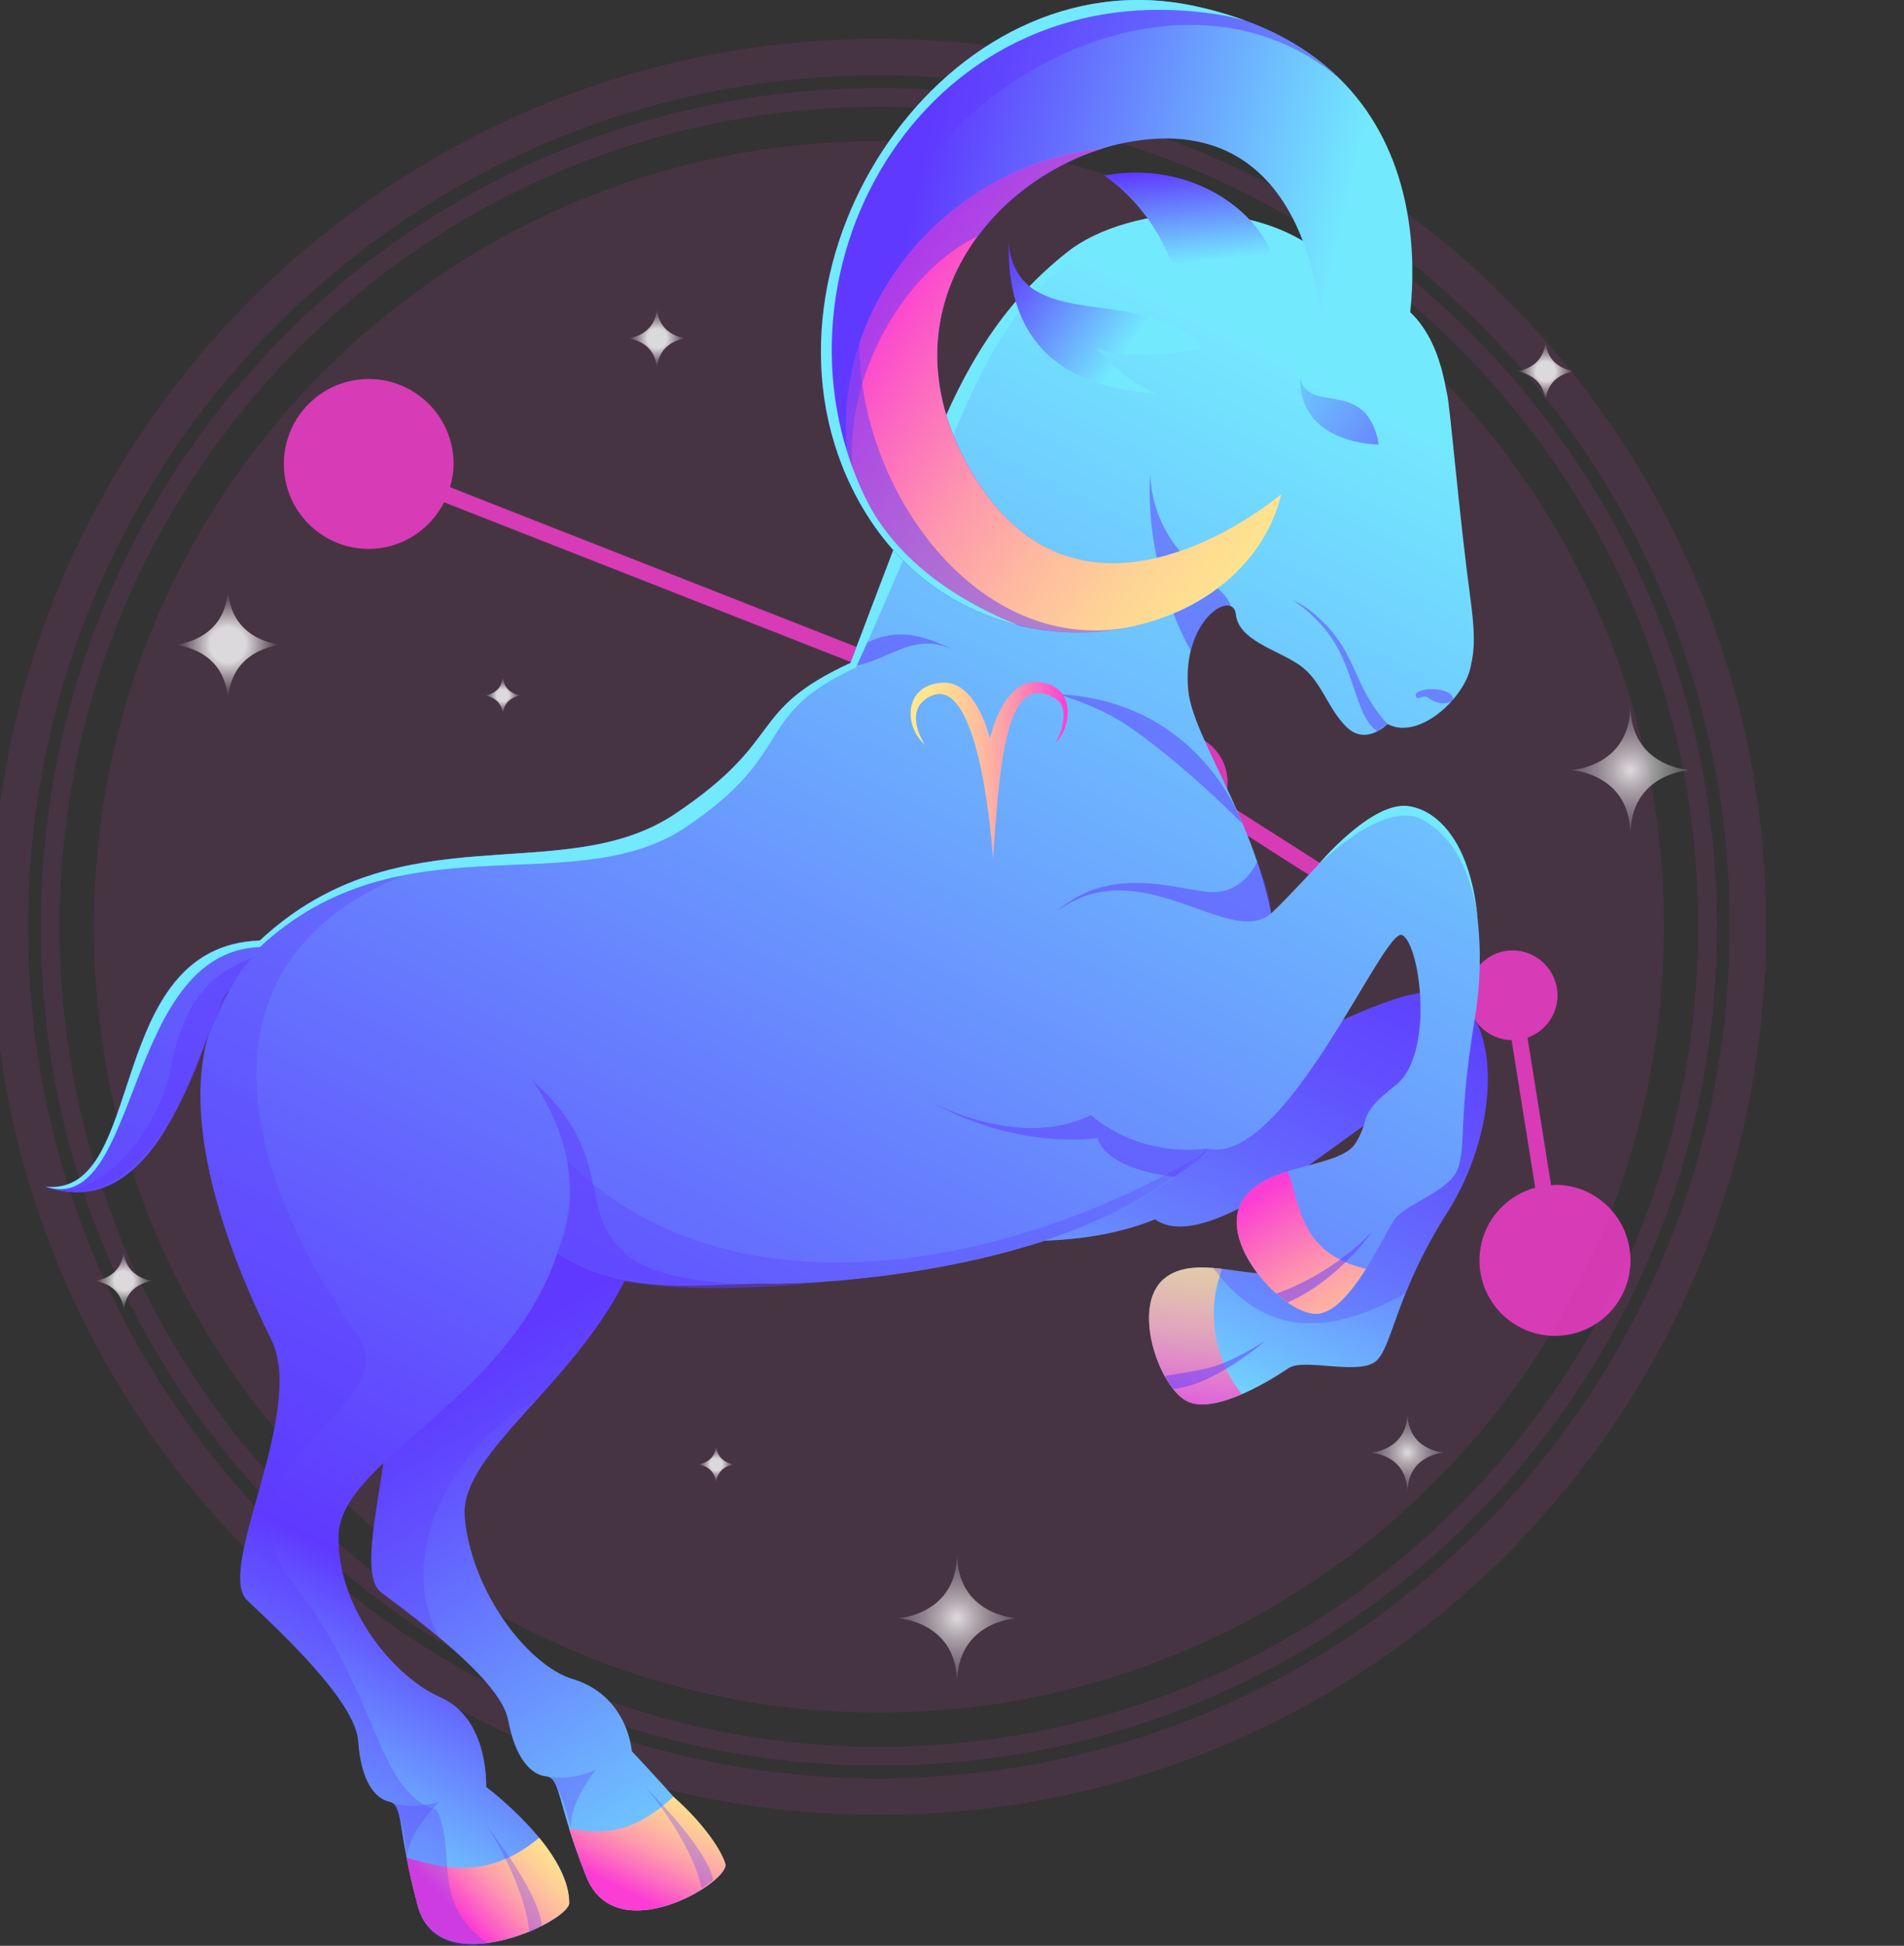 <svg width="137" height="140" viewBox="0 0 137 140" fill="none" xmlns="http://www.w3.org/2000/svg">
<rect x="0" y="0" width="137" height="140" fill="#333333" stroke="none"/>
<g clip-path="url(#clip0_28_21733)">
<g opacity="0.2">
<g style="mix-blend-mode:screen" opacity="0.5">
<path d="M125.768 66.686C125.768 101.245 97.773 129.269 63.237 129.269C28.701 129.269 0.71 101.251 0.71 66.686C0.71 32.122 28.706 4.109 63.242 4.109C97.778 4.109 125.774 32.127 125.774 66.692L125.768 66.686Z" stroke="#FC3DD3" stroke-width="2.62" stroke-miterlimit="10"/>
</g>
<g style="mix-blend-mode:screen" opacity="0.5">
<path d="M122.867 66.686C122.867 99.644 96.173 126.36 63.242 126.36C30.311 126.36 3.612 99.644 3.612 66.686C3.612 33.729 30.311 7.013 63.242 7.013C96.173 7.013 122.867 33.734 122.867 66.686Z" stroke="#FC3DD3" stroke-width="1.35" stroke-miterlimit="10"/>
</g>
<g style="mix-blend-mode:screen" opacity="0.5">
<path d="M119.727 66.686C119.727 97.907 94.437 123.217 63.242 123.217C32.047 123.217 6.758 97.907 6.758 66.686C6.758 35.465 32.047 10.155 63.242 10.155C94.437 10.155 119.727 35.465 119.727 66.686Z" fill="#FC3DD3"/>
</g>
</g>
<g style="mix-blend-mode:screen" opacity="0.9">
<path style="mix-blend-mode:screen" opacity="0.9" d="M16.406 42.131C16.406 46.18 12.539 46.392 12.539 46.392C12.539 46.392 16.406 46.609 16.406 50.658C16.406 46.609 20.273 46.392 20.273 46.392C20.273 46.392 16.406 46.18 16.406 42.131Z" fill="url(#paint0_radial_28_21733)"/>
<path style="mix-blend-mode:screen" opacity="0.9" d="M47.27 21.983C47.27 24.23 45.122 24.344 45.122 24.344C45.122 24.344 47.27 24.463 47.27 26.71C47.27 24.463 49.412 24.344 49.412 24.344C49.412 24.344 47.27 24.224 47.27 21.983Z" fill="url(#paint1_radial_28_21733)"/>
<path style="mix-blend-mode:screen" opacity="0.9" d="M8.9 89.798C8.9 92.045 6.752 92.159 6.752 92.159C6.752 92.159 8.9 92.278 8.9 94.526C8.9 92.278 11.042 92.159 11.042 92.159C11.042 92.159 8.9 92.04 8.9 89.798Z" fill="url(#paint2_radial_28_21733)"/>
<path style="mix-blend-mode:screen" opacity="0.9" d="M51.528 103.889C51.528 105.289 50.188 105.365 50.188 105.365C50.188 105.365 51.528 105.441 51.528 106.841C51.528 105.441 52.867 105.365 52.867 105.365C52.867 105.365 51.528 105.289 51.528 103.889Z" fill="url(#paint3_radial_28_21733)"/>
<path style="mix-blend-mode:screen" opacity="0.9" d="M36.179 48.563C36.179 49.969 34.84 50.039 34.84 50.039C34.84 50.039 36.179 50.115 36.179 51.516C36.179 50.115 37.519 50.039 37.519 50.039C37.519 50.039 36.179 49.963 36.179 48.563Z" fill="url(#paint4_radial_28_21733)"/>
<path style="mix-blend-mode:screen" opacity="0.9" d="M111.206 24.349C111.206 26.591 109.064 26.716 109.064 26.716C109.064 26.716 111.206 26.835 111.206 29.082C111.206 26.835 113.349 26.716 113.349 26.716C113.349 26.716 111.206 26.596 111.206 24.349Z" fill="url(#paint5_radial_28_21733)"/>
<path style="mix-blend-mode:color-dodge" opacity="0.9" d="M117.313 50.739C117.313 55.168 113.077 55.407 113.077 55.407C113.077 55.407 117.313 55.646 117.313 60.081C117.313 55.646 121.549 55.407 121.549 55.407C121.549 55.407 117.313 55.168 117.313 50.739Z" fill="url(#paint6_radial_28_21733)"/>
<path style="mix-blend-mode:color-dodge" opacity="0.9" d="M68.866 111.764C68.866 116.194 64.63 116.432 64.63 116.432C64.63 116.432 68.866 116.671 68.866 121.106C68.866 116.671 73.102 116.432 73.102 116.432C73.102 116.432 68.866 116.194 68.866 111.764Z" fill="url(#paint7_radial_28_21733)"/>
<path style="mix-blend-mode:color-dodge" opacity="0.9" d="M101.271 101.625C101.271 104.366 98.651 104.513 98.651 104.513C98.651 104.513 101.271 104.659 101.271 107.4C101.271 104.659 103.89 104.513 103.89 104.513C103.89 104.513 101.271 104.366 101.271 101.625Z" fill="url(#paint8_radial_28_21733)"/>
</g>
<g style="mix-blend-mode:screen" opacity="0.8">
<path d="M111.933 85.249C111.819 85.249 111.716 85.271 111.608 85.282L109.91 74.66C111.152 74.22 112.052 73.048 112.069 71.653C112.085 69.867 110.653 68.401 108.869 68.385C107.92 68.374 107.074 68.781 106.477 69.427L88.038 57.671C88.217 57.253 88.32 56.797 88.325 56.314C88.341 54.36 86.779 52.764 84.827 52.748C83.531 52.737 82.403 53.432 81.779 54.468L32.378 35.053C32.524 34.537 32.633 34.005 32.638 33.441C32.67 30.065 29.964 27.302 26.591 27.27C23.218 27.237 20.457 29.945 20.424 33.322C20.392 36.698 23.098 39.46 26.472 39.493C28.869 39.515 30.935 38.141 31.955 36.139L81.335 55.532C81.286 55.76 81.258 55.999 81.258 56.238C81.242 58.186 82.804 59.788 84.757 59.804C85.809 59.815 86.747 59.353 87.403 58.626L105.848 70.394C105.702 70.763 105.61 71.159 105.604 71.577C105.588 73.352 106.998 74.801 108.766 74.839L110.463 85.456C108.18 86.08 106.483 88.137 106.456 90.629C106.423 93.63 108.831 96.089 111.836 96.116C114.835 96.149 117.291 93.739 117.319 90.732C117.346 87.73 114.943 85.271 111.939 85.244L111.933 85.249Z" fill="#FC3DD3"/>
</g>
<path d="M70.108 89.092C74.615 89.521 79.246 89.304 83.113 87.725C87.479 90.9 99.953 78.53 100.848 79.577C101.743 80.625 99.731 87.866 96.477 88.745C93.217 89.619 94.199 90.037 92.49 91.274C90.776 92.517 86.139 89.983 83.748 92.013C81.356 94.043 83.428 99.883 85.456 100.838C87.484 101.799 91.606 99.194 92.724 98.434C93.846 97.674 97.957 99.047 99.096 97.853C100.235 96.653 100.49 92.968 104.14 87.231C107.79 81.493 108.012 73.927 104.785 71.826C102.328 70.225 97.203 73.325 93.277 74.779C93.743 72.554 93.857 70.356 93.857 68.282C82.229 68.353 71.187 77.911 70.108 89.092Z" fill="url(#paint9_linear_28_21733)"/>
<path opacity="0.8" d="M87.935 91.296C86.4 91.112 84.843 91.09 83.748 92.013C81.356 94.043 83.428 99.883 85.456 100.838C86.449 101.31 87.951 100.92 89.35 100.312C87.387 97.782 86.752 94.455 87.935 91.296Z" fill="url(#paint10_linear_28_21733)"/>
<g style="mix-blend-mode:multiply" opacity="0.3">
<path d="M104.785 71.821C102.328 70.22 97.203 73.319 93.277 74.774C93.743 72.548 93.857 70.35 93.857 68.277C82.229 68.347 71.187 77.906 70.108 89.087C74.615 89.516 79.246 89.299 83.113 87.719C87.479 90.894 99.953 78.524 100.848 79.572C101.743 80.62 99.731 87.86 96.477 88.74C93.217 89.613 94.199 90.031 92.49 91.269C91.449 92.023 89.329 91.388 87.284 91.225C91.482 96.854 96.449 95.622 101.13 93.055C101.775 91.448 102.681 89.505 104.129 87.22C107.779 81.483 108.001 73.916 104.774 71.816L104.785 71.821Z" fill="#5F39FF"/>
</g>
<path d="M24.34 91.296C25.305 93.071 26.255 94.607 26.997 95.747C30.143 100.589 24.866 112.666 27.459 114.598C30.046 116.536 36.033 120.916 36.559 123.744C37.085 126.566 38.229 127.695 39.292 127.809C40.355 127.918 40.062 129.714 42.194 135.039C44.325 140.364 52.482 135.435 52.195 134.116C51.902 132.792 45.464 126.002 45.464 126.002C45.301 124.482 44.347 121.752 41.201 120.802C38.056 119.857 33.95 114.625 33.441 109.197C32.985 104.366 42.069 99.324 45.665 90.596C39.585 86.292 30.658 87.073 24.346 91.296H24.34Z" fill="url(#paint11_linear_28_21733)"/>
<path d="M52.189 134.116C52.016 133.335 50.779 131.31 48.452 129.269C45.312 132.227 42.877 131.885 40.952 131.565C41.245 132.51 41.635 133.65 42.188 135.039C44.32 140.364 52.477 135.435 52.189 134.116Z" fill="url(#paint12_linear_28_21733)"/>
<g style="mix-blend-mode:multiply" opacity="0.3">
<path d="M38.614 100.713C41.147 97.902 43.989 94.65 45.659 90.596C39.58 86.292 30.653 87.073 24.34 91.296C25.305 93.071 26.255 94.607 26.997 95.747C30.143 100.589 24.866 112.666 27.459 114.598C28.484 115.363 30.04 116.514 31.58 117.8C28.386 111.77 32.551 103.992 38.614 100.713Z" fill="#5F39FF"/>
</g>
<g style="mix-blend-mode:multiply" opacity="0.3">
<path d="M39.591 127.863C41.294 128.108 42.877 127.326 42.877 127.326C42.877 127.326 40.523 130.214 41.201 132.086C41.201 132.086 40.458 128.645 39.591 127.869V127.863Z" fill="#5F39FF"/>
</g>
<g style="mix-blend-mode:multiply" opacity="0.3">
<path d="M51.316 135.278C50.877 132.9 46.43 128.569 46.43 128.569C46.43 128.569 49.732 132.374 50.492 135.864L51.316 135.278Z" fill="#5F39FF"/>
</g>
<path d="M104.129 28.382C103.782 26.662 103.001 21.25 97.463 20.745C92.181 13.363 81.118 14.726 76.828 18.113C72.538 21.5 69.582 25.766 66.897 32.724C64.218 39.683 61.192 47.694 61.192 47.694C53.632 51.19 56.658 53.144 48.561 58.561C40.458 63.978 28.836 58.213 18.689 67.663C7.36 68.065 10.652 86.075 3.281 85.385C12.349 88.533 14.838 72.304 16.514 71.262C11.405 78.557 16.948 91.198 19.519 96.371C22.084 101.544 15.446 112.926 17.794 115.146C20.142 117.366 25.582 122.414 25.777 125.28C25.973 128.146 26.981 129.405 28.023 129.633C29.064 129.866 28.565 131.614 30.067 137.15C31.57 142.687 40.957 138.274 40.957 136.922C40.957 133.025 34.986 128.574 34.986 128.574C35.002 127.044 34.639 123.385 31.618 122.083C28.598 120.78 24.242 115.922 24.362 110.478C24.481 105.028 36.602 100.724 40.1 90.178C45.02 93.407 50.839 92.3 55.091 92.371C58.838 92.436 78.048 91.562 86.888 82.644C92.49 83.941 99.573 66.621 100.891 67.278C102.198 67.935 103.245 75.87 100.414 78.085C97.588 80.299 98.716 80.299 97.556 82.226C96.395 84.159 90.798 83.599 89.29 86.585C87.788 89.57 92.246 94.433 94.632 94.531C97.019 94.623 99.487 89.049 100.267 87.833C101.048 86.623 104.264 85.765 104.888 84.115C105.512 82.465 104.915 80.511 106.108 73.368C107.302 66.225 105.561 58.751 101.52 58.034C98.445 57.486 94.714 62.659 91.465 65.72C90.093 58.718 85.847 53.014 85.505 49.713C84.974 44.557 88.737 42.359 88.927 44.21C89.117 46.055 91.812 46.717 93.456 47.819C95.099 48.926 95.473 50.924 96.889 52.308C98.304 53.692 99.834 52.091 99.834 52.091C102.079 53.307 105.371 50.234 105.816 47.982C105.973 47.19 106.249 46.37 105.816 43.178C105.013 37.257 104.362 29.5 104.134 28.382H104.129Z" fill="url(#paint13_linear_28_21733)"/>
<path d="M15.18 73.905C15.289 73.618 15.397 73.346 15.495 73.097C15.381 73.362 15.272 73.634 15.18 73.905Z" fill="url(#paint14_linear_28_21733)"/>
<path d="M29.259 133.671C29.438 134.616 29.688 135.761 30.067 137.145C31.57 142.681 40.957 138.269 40.957 136.917C40.957 135.332 39.97 133.655 38.799 132.222C34.758 135.603 31.206 134.138 29.265 133.671H29.259Z" fill="url(#paint15_linear_28_21733)"/>
<path d="M92.669 84.267C91.243 84.718 89.909 85.342 89.285 86.585C87.783 89.57 92.241 94.433 94.627 94.531C95.918 94.58 97.23 92.973 98.288 91.296C93.635 90.178 93.635 87.008 92.669 84.272V84.267Z" fill="url(#paint16_linear_28_21733)"/>
<g style="mix-blend-mode:multiply" opacity="0.3">
<path d="M25.772 96.132C17.187 84.104 12.598 67.327 32.611 61.763C27.968 62.273 23.185 63.468 18.689 67.658C7.36 68.06 10.652 86.069 3.281 85.38C12.349 88.528 14.838 72.299 16.514 71.257C11.405 78.552 16.948 91.193 19.519 96.366C22.084 101.538 15.446 112.921 17.794 115.141C20.142 117.361 25.582 122.408 25.777 125.274C25.973 128.14 26.981 129.399 28.023 129.627C29.064 129.861 28.565 131.609 30.067 137.145C30.767 139.718 33.012 140.233 35.209 139.919C30.788 136.83 32.99 133.275 31.39 130.197C26.971 128.965 27.209 121.279 20.62 113.328C15.467 104.73 29.21 101.289 25.772 96.132Z" fill="#5F39FF"/>
</g>
<g style="mix-blend-mode:multiply" opacity="0.5">
<path d="M61.561 46.706C61.328 47.32 61.192 47.689 61.192 47.689C60.97 47.792 60.791 47.89 60.59 47.987C63.725 47.987 65.455 45.181 68.731 46.821C66.339 45.626 64.191 44.986 61.566 46.712L61.561 46.706Z" fill="#5F39FF"/>
</g>
<g style="mix-blend-mode:multiply" opacity="0.3">
<path d="M40.806 83.507C41.028 85.754 41.212 86.753 40.09 90.167C44.938 93.163 50.92 92.295 55.08 92.36C58.735 92.42 77.115 91.573 86.205 83.23C72.494 91.296 52.422 95.134 40.8 83.507H40.806Z" fill="#5F39FF"/>
</g>
<g style="mix-blend-mode:screen">
<path d="M18.694 68.146C28.841 58.697 41.228 64.944 49.326 59.527C57.428 54.11 54.028 51.521 61.588 48.026C61.588 48.026 64.983 40.649 67.662 33.691C70.341 26.732 72.565 22.281 76.855 18.894C81.145 15.513 92.946 14.329 98.228 21.717C100.164 21.896 101.509 22.672 102.469 23.682C101.509 22.238 99.985 20.995 97.469 20.762C92.187 13.38 81.123 14.742 76.833 18.129C72.543 21.516 69.587 25.782 66.903 32.741C64.224 39.699 61.197 47.705 61.197 47.705C53.637 51.201 56.663 53.155 48.566 58.572C40.469 63.989 28.847 58.219 18.7 67.674C7.37 68.076 10.662 86.085 3.292 85.391C10.12 87.567 8.862 68.488 18.694 68.141V68.146Z" fill="#73E9FE"/>
</g>
<path d="M91.303 22.509C93.944 17.923 87.495 11.122 79.463 12.63C83.591 15.545 84.578 19.806 84.578 19.806C85.982 22.493 91.303 22.515 91.303 22.515V22.509Z" fill="url(#paint17_linear_28_21733)"/>
<path d="M86.579 25.033C82.246 20.267 73.264 24.252 72.576 17.526C72.424 27.058 79.648 28.013 83.189 28.328C80.711 27.34 78.888 25.033 78.888 25.033C81.378 26.135 86.579 25.033 86.579 25.033Z" fill="url(#paint18_linear_28_21733)"/>
<path d="M99.21 31.986C98.375 27.145 94.237 29.82 93.548 27.259C93.526 32.019 99.21 31.986 99.21 31.986Z" fill="url(#paint19_linear_28_21733)"/>
<g style="mix-blend-mode:multiply" opacity="0.5">
<path d="M99.828 52.091C97.767 49.865 97.675 47.884 96.14 45.833C94.605 43.781 93 43.173 93 43.173C93 43.173 95.11 44.427 96.325 46.766C97.54 49.106 97.746 51.706 99.101 52.612L99.828 52.086V52.091Z" fill="#5F39FF"/>
</g>
<g style="mix-blend-mode:multiply" opacity="0.5">
<path d="M104.557 50.218C104.221 49.29 101.504 49.469 101.905 50.159C102.046 50.403 102.41 49.925 102.757 50.202C103.614 50.88 104.677 50.549 104.557 50.218Z" fill="#5F39FF"/>
</g>
<g style="mix-blend-mode:multiply" opacity="0.3">
<path d="M28.288 129.752C29.942 130.208 31.613 129.633 31.613 129.633C31.613 129.633 28.917 132.206 29.351 134.143C29.351 134.143 29.048 130.637 28.288 129.758V129.752Z" fill="#5F39FF"/>
</g>
<g style="mix-blend-mode:multiply" opacity="0.3">
<path d="M38.983 138.583C38.842 136.173 34.981 131.31 34.981 131.31C34.981 131.31 37.779 135.5 38.088 139.056L38.978 138.578L38.983 138.583Z" fill="#5F39FF"/>
</g>
<g style="mix-blend-mode:multiply" opacity="0.5">
<path d="M40.095 90.167C42.98 83.751 38.284 77.721 38.284 77.721C44.466 83.154 41.342 87.117 45.084 90.27C48.827 93.418 60.058 92.154 60.058 92.154C60.058 92.154 44.022 94.227 40.09 90.167H40.095Z" fill="#5F39FF"/>
</g>
<g style="mix-blend-mode:multiply" opacity="0.5">
<path d="M16.514 71.251C17.539 69.406 18.147 68.901 18.147 68.901C14.112 70.421 13.016 73.33 12.224 77.086C11.432 80.847 7.528 86.78 3.281 85.369C3.281 85.369 10.066 88.87 14.958 74.6L16.514 71.246V71.251Z" fill="#5F39FF"/>
</g>
<g style="mix-blend-mode:multiply" opacity="0.5">
<path d="M86.877 82.639C81.687 83.29 78.503 80.229 78.503 80.229C73.183 82.84 66.778 79.159 66.778 79.159C73.183 82.834 78.97 81.879 78.97 81.879C79.734 84.3 84.523 84.663 84.523 84.663C84.523 84.663 86.693 83.279 86.882 82.639H86.877Z" fill="#5F39FF"/>
</g>
<g style="mix-blend-mode:multiply" opacity="0.5">
<path d="M91.46 65.72C88.461 68.315 81.98 61.031 75.976 65.623C79.615 62.377 83.954 63.772 86.709 64.151C89.464 64.531 90.446 61.986 90.446 61.986C90.446 61.986 91.503 64.461 91.454 65.72H91.46Z" fill="#5F39FF"/>
</g>
<g style="mix-blend-mode:screen">
<path d="M94.757 62.317C94.757 62.317 99.508 57.475 102.318 58.957C106.07 60.949 106.342 66.458 106.342 66.458C106.342 66.458 106.114 59.087 101.509 58.034C98.814 57.416 94.757 62.317 94.757 62.317Z" fill="#73E9FE"/>
</g>
<g style="mix-blend-mode:multiply" opacity="0.5">
<path d="M89.377 59.25C89.377 59.25 85.093 54.881 81.074 52.178C78.254 50.283 74.68 49.665 76.611 49.979C86.519 50.723 89.377 59.25 89.377 59.25Z" fill="#5F39FF"/>
</g>
<g style="mix-blend-mode:multiply" opacity="0.5">
<path d="M88.553 43.629C88.211 41.849 83.026 40.166 82.761 34.081C82.332 41.246 85.684 46.815 85.684 46.815C86.15 44.828 87.68 43.276 88.558 43.629H88.553Z" fill="#5F39FF"/>
</g>
<path d="M95.05 23.709C97.659 25.988 101.103 24.784 101.103 24.784C101.103 24.784 105.989 4.657 85.874 0.418C68.183 -3.316 53.35 18.639 61.252 34.999C68.687 50.392 89.339 47.396 92.197 35.552C92.197 35.552 78.362 47.39 70.254 34.521C62.548 22.292 72.093 11.545 81.779 10.123C94.708 8.229 95.055 23.703 95.055 23.703L95.05 23.709Z" fill="url(#paint20_linear_28_21733)"/>
<path d="M61.539 35.504C69.192 50.289 89.366 47.255 92.192 35.552C92.192 35.552 78.357 47.39 70.249 34.521C63.182 23.307 70.623 13.347 79.371 10.671C66.854 12.044 58.388 24.138 61.534 35.498L61.539 35.504Z" fill="url(#paint21_linear_28_21733)"/>
<g style="mix-blend-mode:multiply" opacity="0.5">
<path d="M70.379 16.989C72.614 13.982 75.878 11.74 79.376 10.677C66.859 12.05 58.394 24.143 61.539 35.503C61.572 35.563 61.604 35.601 61.637 35.661C59.961 28.583 64.495 19.752 70.379 16.989Z" fill="#5F39FF"/>
</g>
<g style="mix-blend-mode:multiply" opacity="0.5">
<path d="M61.837 24.762C61.837 8.229 83.715 -5.021 96.308 5.607C93.955 3.311 90.614 1.422 85.868 0.423C68.177 -3.311 53.344 18.645 61.246 35.004C65.471 43.748 73.959 46.554 81.031 45.176C70.124 46.994 61.837 35.102 61.837 24.762Z" fill="#5F39FF"/>
</g>
<g style="mix-blend-mode:screen">
<path d="M62.25 35.786C54.348 19.426 66.691 -2.616 88.146 1.129C88.645 1.216 89.106 1.357 89.573 1.476C88.439 1.058 87.213 0.7 85.868 0.418C68.177 -3.316 53.344 18.639 61.246 34.999C63.985 40.665 68.514 43.824 73.286 44.986C69.381 43.455 64.549 40.546 62.255 35.791L62.25 35.786Z" fill="#73E9FE"/>
</g>
<g style="mix-blend-mode:multiply" opacity="0.5">
<path d="M92.642 93.712C96.276 92.154 98.743 88.609 98.743 88.609C95.56 91.92 91.829 93.071 91.829 93.071L92.642 93.712Z" fill="#5F39FF"/>
</g>
<g style="mix-blend-mode:multiply" opacity="0.5">
<path d="M84.404 99.926C87.278 99.736 91.037 96.48 91.037 96.48C87.555 98.586 87.034 98.434 83.802 99.004C83.802 99.004 84.176 99.655 84.409 99.926H84.404Z" fill="#5F39FF"/>
</g>
<path d="M74.593 49.068C72.131 48.97 71.225 53.122 71.225 53.122C71.225 53.122 70.276 48.975 67.819 49.117C65.01 49.279 65.026 52.265 66.534 53.556C66.534 53.556 65.043 51.358 66.648 50.267C70.569 47.597 71.448 61.763 71.448 61.763C71.947 54.859 72.38 48.199 75.916 50.251C77.283 51.043 75.944 53.486 75.944 53.486C77.202 52.21 77.402 49.187 74.588 49.068H74.593Z" fill="url(#paint22_linear_28_21733)"/>
</g>
<defs>
<radialGradient id="paint0_radial_28_21733" cx="0" cy="0" r="1" gradientUnits="userSpaceOnUse" gradientTransform="translate(16.4 46.392) scale(4.068 4.071)">
<stop offset="0.31" stop-color="white"/>
<stop offset="0.9" stop-color="white" stop-opacity="0"/>
</radialGradient>
<radialGradient id="paint1_radial_28_21733" cx="0" cy="0" r="1" gradientUnits="userSpaceOnUse" gradientTransform="translate(47.27 24.349) scale(2.256 2.258)">
<stop offset="0.31" stop-color="white"/>
<stop offset="0.9" stop-color="white" stop-opacity="0"/>
</radialGradient>
<radialGradient id="paint2_radial_28_21733" cx="0" cy="0" r="1" gradientUnits="userSpaceOnUse" gradientTransform="translate(8.9 92.165) scale(2.256 2.258)">
<stop offset="0.31" stop-color="white"/>
<stop offset="0.9" stop-color="white" stop-opacity="0"/>
</radialGradient>
<radialGradient id="paint3_radial_28_21733" cx="0" cy="0" r="1" gradientUnits="userSpaceOnUse" gradientTransform="translate(51.528 105.365) scale(1.41 1.411)">
<stop offset="0.31" stop-color="white"/>
<stop offset="0.9" stop-color="white" stop-opacity="0"/>
</radialGradient>
<radialGradient id="paint4_radial_28_21733" cx="0" cy="0" r="1" gradientUnits="userSpaceOnUse" gradientTransform="translate(36.174 50.039) scale(1.41 1.411)">
<stop offset="0.31" stop-color="white"/>
<stop offset="0.9" stop-color="white" stop-opacity="0"/>
</radialGradient>
<radialGradient id="paint5_radial_28_21733" cx="0" cy="0" r="1" gradientUnits="userSpaceOnUse" gradientTransform="translate(111.206 26.716) scale(2.256 2.258)">
<stop offset="0.31" stop-color="white"/>
<stop offset="0.9" stop-color="white" stop-opacity="0"/>
</radialGradient>
<radialGradient id="paint6_radial_28_21733" cx="0" cy="0" r="1" gradientUnits="userSpaceOnUse" gradientTransform="translate(117.313 55.413) scale(7.023 7.029)">
<stop stop-color="white"/>
<stop offset="0.03" stop-color="white" stop-opacity="0.96"/>
<stop offset="0.18" stop-color="white" stop-opacity="0.71"/>
<stop offset="0.34" stop-color="white" stop-opacity="0.49"/>
<stop offset="0.49" stop-color="white" stop-opacity="0.32"/>
<stop offset="0.64" stop-color="white" stop-opacity="0.18"/>
<stop offset="0.78" stop-color="white" stop-opacity="0.08"/>
<stop offset="0.9" stop-color="white" stop-opacity="0.02"/>
<stop offset="1" stop-color="white" stop-opacity="0"/>
</radialGradient>
<radialGradient id="paint7_radial_28_21733" cx="0" cy="0" r="1" gradientUnits="userSpaceOnUse" gradientTransform="translate(68.866 116.432) scale(7.023 7.029)">
<stop stop-color="white"/>
<stop offset="0.03" stop-color="white" stop-opacity="0.96"/>
<stop offset="0.18" stop-color="white" stop-opacity="0.71"/>
<stop offset="0.34" stop-color="white" stop-opacity="0.49"/>
<stop offset="0.49" stop-color="white" stop-opacity="0.32"/>
<stop offset="0.64" stop-color="white" stop-opacity="0.18"/>
<stop offset="0.78" stop-color="white" stop-opacity="0.08"/>
<stop offset="0.9" stop-color="white" stop-opacity="0.02"/>
<stop offset="1" stop-color="white" stop-opacity="0"/>
</radialGradient>
<radialGradient id="paint8_radial_28_21733" cx="0" cy="0" r="1" gradientUnits="userSpaceOnUse" gradientTransform="translate(101.271 104.513) scale(4.339 4.342)">
<stop stop-color="white"/>
<stop offset="0.03" stop-color="white" stop-opacity="0.96"/>
<stop offset="0.18" stop-color="white" stop-opacity="0.71"/>
<stop offset="0.34" stop-color="white" stop-opacity="0.49"/>
<stop offset="0.49" stop-color="white" stop-opacity="0.32"/>
<stop offset="0.64" stop-color="white" stop-opacity="0.18"/>
<stop offset="0.78" stop-color="white" stop-opacity="0.08"/>
<stop offset="0.9" stop-color="white" stop-opacity="0.02"/>
<stop offset="1" stop-color="white" stop-opacity="0"/>
</radialGradient>
<linearGradient id="paint9_linear_28_21733" x1="102.115" y1="55.987" x2="81.031" y2="99.513" gradientUnits="userSpaceOnUse">
<stop stop-color="#5F39FF"/>
<stop offset="0.16" stop-color="#5F3CFE"/>
<stop offset="0.31" stop-color="#6048FE"/>
<stop offset="0.46" stop-color="#625CFE"/>
<stop offset="0.6" stop-color="#6677FE"/>
<stop offset="0.75" stop-color="#6A9BFE"/>
<stop offset="0.9" stop-color="#6FC5FE"/>
<stop offset="1" stop-color="#73E9FE"/>
</linearGradient>
<linearGradient id="paint10_linear_28_21733" x1="87.533" y1="87.448" x2="85.431" y2="101.136" gradientUnits="userSpaceOnUse">
<stop stop-color="#FFE98D"/>
<stop offset="0.13" stop-color="#FEE38F"/>
<stop offset="0.28" stop-color="#FED495"/>
<stop offset="0.45" stop-color="#FEBB9F"/>
<stop offset="0.64" stop-color="#FD99AD"/>
<stop offset="0.82" stop-color="#FC6DBF"/>
<stop offset="1" stop-color="#FC3DD3"/>
</linearGradient>
<linearGradient id="paint11_linear_28_21733" x1="33.798" y1="98.156" x2="59.183" y2="139.76" gradientUnits="userSpaceOnUse">
<stop stop-color="#5F39FF"/>
<stop offset="0.11" stop-color="#614FFE"/>
<stop offset="0.91" stop-color="#73E9FE"/>
</linearGradient>
<linearGradient id="paint12_linear_28_21733" x1="49.223" y1="127.706" x2="44.998" y2="136.046" gradientUnits="userSpaceOnUse">
<stop stop-color="#FFE98D"/>
<stop offset="0.13" stop-color="#FEE38F"/>
<stop offset="0.28" stop-color="#FED495"/>
<stop offset="0.45" stop-color="#FEBB9F"/>
<stop offset="0.64" stop-color="#FD99AD"/>
<stop offset="0.82" stop-color="#FC6DBF"/>
<stop offset="1" stop-color="#FC3DD3"/>
</linearGradient>
<linearGradient id="paint13_linear_28_21733" x1="24.032" y1="141.743" x2="93.126" y2="10.915" gradientUnits="userSpaceOnUse">
<stop offset="0.03" stop-color="#73E9FE"/>
<stop offset="0.18" stop-color="#5F39FF"/>
<stop offset="0.27" stop-color="#614FFE"/>
<stop offset="0.91" stop-color="#73E9FE"/>
</linearGradient>
<linearGradient id="paint14_linear_28_21733" x1="15.082" y1="73.884" x2="15.593" y2="73.119" gradientUnits="userSpaceOnUse">
<stop offset="0.03" stop-color="#73E9FE"/>
<stop offset="0.18" stop-color="#5F39FF"/>
<stop offset="0.27" stop-color="#614FFE"/>
<stop offset="0.91" stop-color="#73E9FE"/>
</linearGradient>
<linearGradient id="paint15_linear_28_21733" x1="39.542" y1="131.147" x2="32.855" y2="137.568" gradientUnits="userSpaceOnUse">
<stop stop-color="#FFE98D"/>
<stop offset="0.13" stop-color="#FEE38F"/>
<stop offset="0.28" stop-color="#FED495"/>
<stop offset="0.45" stop-color="#FEBB9F"/>
<stop offset="0.64" stop-color="#FD99AD"/>
<stop offset="0.82" stop-color="#FC6DBF"/>
<stop offset="1" stop-color="#FC3DD3"/>
</linearGradient>
<linearGradient id="paint16_linear_28_21733" x1="100.826" y1="101.929" x2="90.841" y2="85.794" gradientUnits="userSpaceOnUse">
<stop stop-color="#FFE98D"/>
<stop offset="0.13" stop-color="#FEE38F"/>
<stop offset="0.28" stop-color="#FED495"/>
<stop offset="0.45" stop-color="#FEBB9F"/>
<stop offset="0.64" stop-color="#FD99AD"/>
<stop offset="0.82" stop-color="#FC6DBF"/>
<stop offset="1" stop-color="#FC3DD3"/>
</linearGradient>
<linearGradient id="paint17_linear_28_21733" x1="85.242" y1="12.042" x2="86.12" y2="20.578" gradientUnits="userSpaceOnUse">
<stop stop-color="#5F39FF"/>
<stop offset="0.1" stop-color="#614FFE"/>
<stop offset="0.8" stop-color="#73E9FE"/>
</linearGradient>
<linearGradient id="paint18_linear_28_21733" x1="72.022" y1="18.951" x2="83.317" y2="26.833" gradientUnits="userSpaceOnUse">
<stop stop-color="#5F39FF"/>
<stop offset="0.1" stop-color="#614FFE"/>
<stop offset="0.8" stop-color="#73E9FE"/>
</linearGradient>
<linearGradient id="paint19_linear_28_21733" x1="107.068" y1="37.316" x2="89.824" y2="25.486" gradientUnits="userSpaceOnUse">
<stop stop-color="#5F39FF"/>
<stop offset="0.13" stop-color="#614FFE"/>
<stop offset="1" stop-color="#73E9FE"/>
</linearGradient>
<linearGradient id="paint20_linear_28_21733" x1="64.649" y1="19.252" x2="101.929" y2="27.854" gradientUnits="userSpaceOnUse">
<stop stop-color="#5F39FF"/>
<stop offset="0.1" stop-color="#614FFE"/>
<stop offset="0.8" stop-color="#73E9FE"/>
</linearGradient>
<linearGradient id="paint21_linear_28_21733" x1="94.489" y1="41.297" x2="64.285" y2="20.14" gradientUnits="userSpaceOnUse">
<stop stop-color="#FFE98D"/>
<stop offset="0.13" stop-color="#FEE38F"/>
<stop offset="0.28" stop-color="#FED495"/>
<stop offset="0.45" stop-color="#FEBB9F"/>
<stop offset="0.64" stop-color="#FD99AD"/>
<stop offset="0.82" stop-color="#FC6DBF"/>
<stop offset="1" stop-color="#FC3DD3"/>
</linearGradient>
<linearGradient id="paint22_linear_28_21733" x1="65.52" y1="55.413" x2="76.828" y2="55.413" gradientUnits="userSpaceOnUse">
<stop stop-color="#FFE98D"/>
<stop offset="0.13" stop-color="#FEE38F"/>
<stop offset="0.28" stop-color="#FED495"/>
<stop offset="0.45" stop-color="#FEBB9F"/>
<stop offset="0.64" stop-color="#FD99AD"/>
<stop offset="0.82" stop-color="#FC6DBF"/>
<stop offset="1" stop-color="#FC3DD3"/>
</linearGradient>
<clipPath id="clip0_28_21733">
<rect width="137" height="140" fill="white"/>
</clipPath>
</defs>
</svg>

